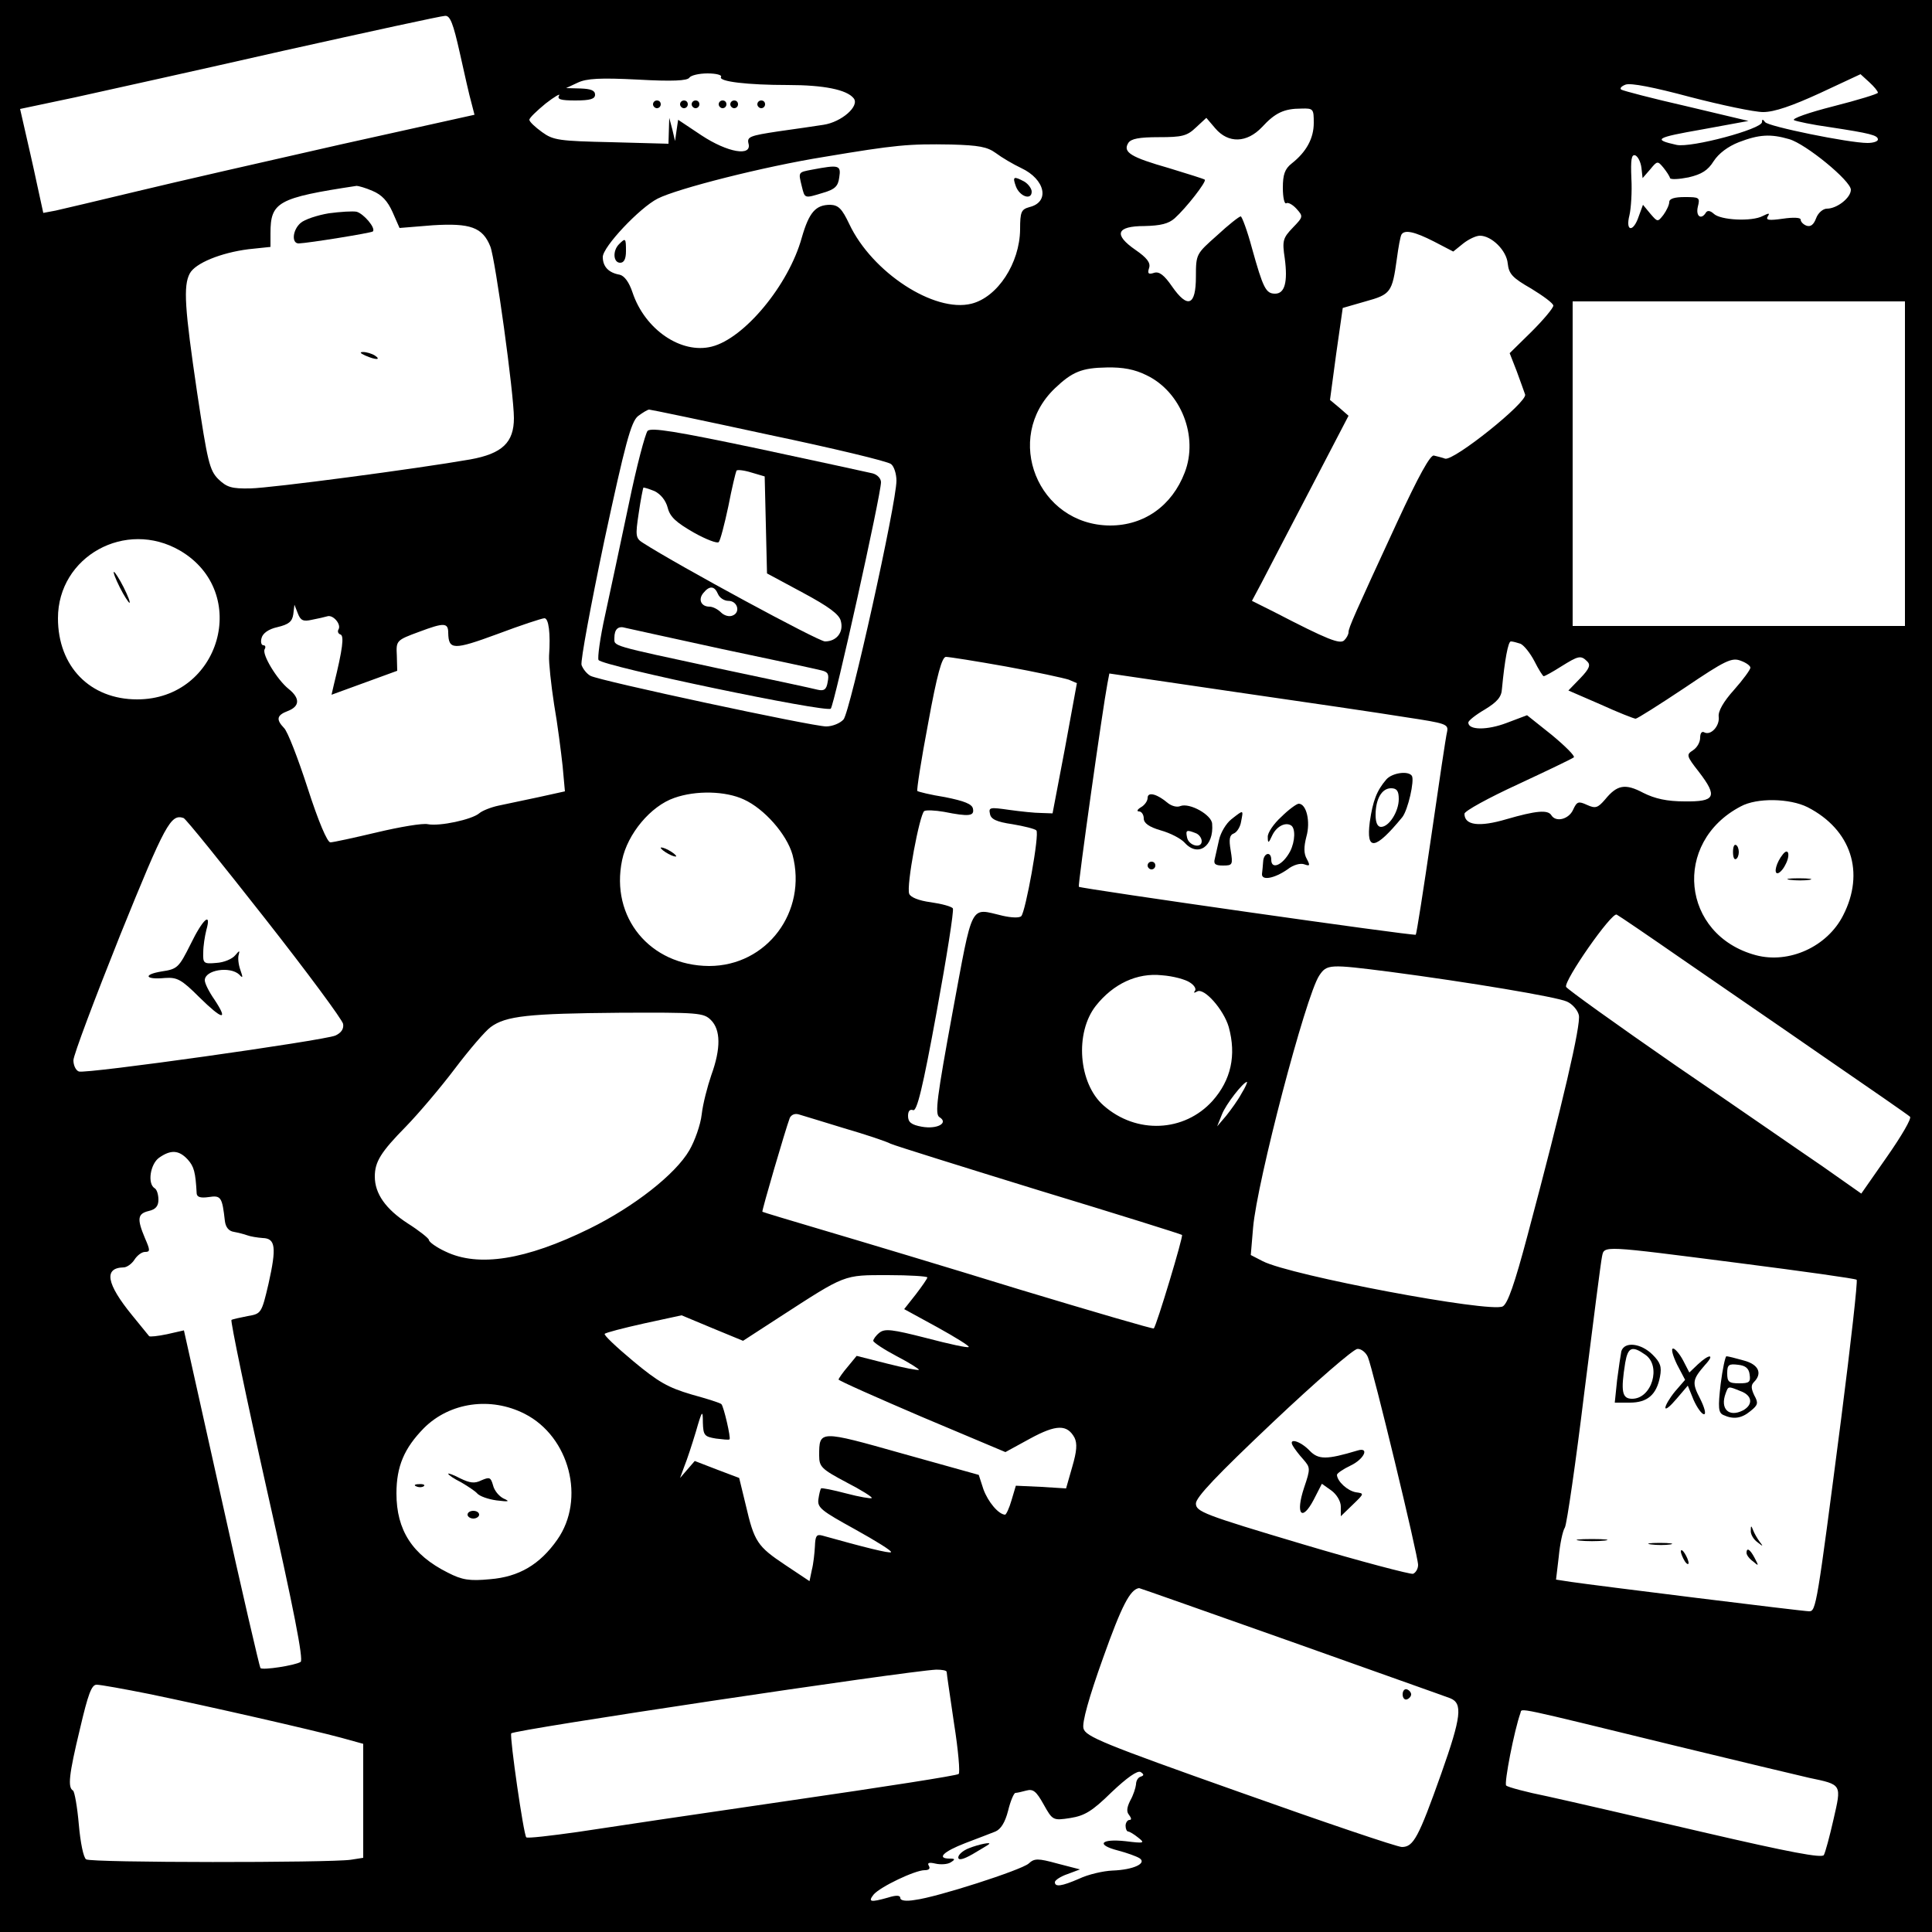<?xml version="1.0" standalone="no"?>
<!DOCTYPE svg PUBLIC "-//W3C//DTD SVG 20010904//EN"
 "http://www.w3.org/TR/2001/REC-SVG-20010904/DTD/svg10.dtd">
<svg version="1.0" xmlns="http://www.w3.org/2000/svg"
 width="500pt" height="500pt" viewBox="0 0 500 500"
 preserveAspectRatio="xMidYMid meet">
<g transform="translate(0,500) scale(0.1,-0.1)"
fill="#000000" stroke="none">
<path d="M0 2500 l0 -2500 2500 0 2500 0 0 2500 0 2500 -2500 0 -2500 0 0
-2500z m1190 2363 c12 -54 25 -112 30 -129 l8 -31 -347 -77 c-190 -43 -427
-97 -526 -121 -99 -24 -194 -46 -211 -50 l-32 -6 -17 78 c-9 43 -23 103 -30
134 l-13 57 142 30 c77 17 321 71 541 121 220 49 408 90 417 90 13 1 21 -20
38 -96z m676 -62 c-8 -12 69 -21 173 -21 93 0 152 -12 170 -34 17 -20 -31 -62
-78 -69 -20 -3 -73 -11 -117 -17 -73 -11 -81 -14 -77 -31 10 -35 -54 -24 -122
21 l-60 40 -4 -27 -4 -28 -7 30 -8 30 -1 -33 -1 -34 -147 4 c-136 3 -151 5
-180 26 -18 13 -33 27 -33 32 0 5 19 23 42 42 23 18 39 27 35 21 -6 -10 4 -13
42 -13 39 0 51 4 51 15 0 11 -11 15 -37 16 l-38 1 30 14 c23 11 58 13 156 8
89 -5 128 -3 133 5 4 6 25 11 47 11 22 0 38 -4 35 -9z m2994 -41 c0 -3 -52
-19 -115 -35 -63 -16 -109 -32 -102 -36 6 -3 48 -12 92 -18 105 -16 125 -21
125 -32 0 -5 -12 -9 -27 -9 -48 0 -258 43 -265 54 -6 8 -8 8 -8 0 0 -18 -183
-67 -221 -59 -63 14 -54 19 66 40 l120 22 -160 38 c-88 20 -164 40 -169 43 -5
3 0 9 11 13 13 5 74 -7 167 -32 81 -21 166 -39 189 -39 29 0 75 16 147 49
l105 49 23 -21 c12 -11 22 -23 22 -27z m-1460 -78 c0 -40 -19 -75 -57 -105
-18 -14 -23 -29 -23 -63 0 -25 4 -43 9 -40 4 3 16 -3 26 -14 18 -20 18 -21 -9
-49 -26 -27 -28 -34 -21 -80 8 -61 0 -91 -25 -91 -24 0 -31 14 -60 118 -12 45
-26 82 -29 82 -4 0 -32 -22 -61 -49 -54 -48 -55 -48 -55 -107 0 -75 -21 -84
-62 -25 -20 29 -33 39 -46 35 -15 -5 -18 -2 -13 13 4 13 -6 26 -35 46 -58 40
-50 62 23 62 42 1 62 6 78 20 30 27 83 95 78 100 -2 2 -44 15 -93 30 -98 28
-120 41 -105 65 7 11 28 15 79 15 60 0 73 3 96 25 l27 25 23 -27 c34 -40 82
-38 121 3 34 37 57 48 102 48 31 1 32 -1 32 -37z m1230 -42 c43 -12 160 -108
160 -131 0 -21 -36 -49 -62 -49 -10 0 -23 -11 -28 -25 -6 -16 -14 -23 -25 -19
-8 3 -15 10 -15 16 0 5 -19 6 -46 2 -36 -5 -45 -4 -39 6 6 9 3 9 -13 1 -28
-15 -110 -11 -127 6 -9 8 -16 9 -20 3 -12 -20 -27 -10 -21 15 6 24 4 25 -34
25 -26 0 -40 -4 -40 -13 0 -7 -7 -22 -15 -33 -15 -19 -15 -19 -34 3 l-19 23
-11 -30 c-14 -42 -35 -40 -24 3 4 17 7 61 5 95 -2 49 0 63 10 60 7 -3 14 -17
16 -32 l3 -27 20 23 c18 22 19 22 34 4 8 -10 16 -22 17 -27 2 -4 23 -3 48 2
34 8 50 18 65 42 13 20 37 38 65 49 52 20 82 22 130 8z m-2053 -36 c16 -12 45
-29 66 -39 62 -29 75 -88 21 -101 -21 -6 -24 -12 -24 -58 -1 -87 -58 -175
-126 -192 -96 -24 -257 81 -316 206 -19 40 -28 49 -49 50 -38 0 -55 -19 -74
-85 -34 -123 -149 -261 -233 -282 -79 -20 -173 44 -205 140 -9 27 -21 43 -33
46 -29 5 -44 21 -44 46 0 26 95 127 142 151 51 26 275 83 431 108 185 31 218
34 329 32 71 -2 93 -6 115 -22z m-1613 -98 c24 -10 39 -26 52 -55 l18 -41 86
7 c97 6 129 -5 149 -55 13 -33 61 -381 61 -444 0 -63 -30 -92 -113 -107 -137
-24 -515 -74 -569 -75 -49 -1 -61 3 -83 24 -23 23 -28 46 -55 225 -32 217 -36
275 -19 307 14 27 81 54 152 63 l57 6 0 35 c0 81 18 92 223 123 4 0 23 -5 41
-13z m2747 -131 l50 -26 26 21 c14 11 33 20 43 20 30 0 69 -38 72 -72 3 -27
12 -37 61 -65 31 -19 57 -38 57 -44 0 -6 -25 -36 -56 -67 l-57 -56 18 -46 c9
-25 19 -52 22 -61 6 -20 -184 -172 -207 -166 -8 3 -21 6 -29 8 -9 3 -40 -53
-95 -172 -111 -240 -126 -274 -126 -285 0 -6 -5 -15 -11 -21 -11 -11 -42 1
-181 73 l-58 29 24 45 c13 25 69 133 125 240 l101 194 -24 21 -24 20 16 119
17 119 59 17 c65 18 69 23 81 110 4 30 9 58 12 63 8 13 33 8 84 -18z m1219
-575 l0 -420 -430 0 -430 0 0 420 0 420 430 0 430 0 0 -420z m-1963 229 c90
-43 135 -159 99 -252 -33 -86 -105 -137 -193 -137 -187 1 -278 226 -143 355
45 43 70 53 134 54 42 1 73 -5 103 -20z m-978 -154 c167 -35 309 -69 317 -76
8 -6 14 -26 14 -43 0 -58 -120 -599 -137 -618 -9 -10 -29 -18 -45 -18 -35 0
-586 118 -610 131 -9 5 -19 17 -23 28 -3 10 24 155 59 322 54 251 69 307 87
322 12 9 25 17 29 17 4 0 143 -29 309 -65z m-1523 -300 c184 -108 104 -385
-111 -385 -122 0 -205 85 -205 210 0 160 175 257 316 175z m341 -179 c16 3 33
7 40 9 15 5 37 -21 29 -34 -3 -5 -1 -11 5 -13 10 -3 6 -37 -17 -130 l-6 -26
85 31 85 31 -1 39 c-2 39 -2 40 58 62 64 24 75 24 75 -3 1 -44 13 -45 127 -3
61 23 116 41 122 41 11 0 16 -39 12 -97 -1 -17 5 -74 13 -126 9 -51 18 -123
22 -159 l6 -66 -68 -15 c-38 -8 -85 -18 -104 -22 -19 -4 -42 -13 -50 -20 -19
-16 -102 -34 -133 -28 -13 3 -72 -7 -131 -21 -59 -14 -114 -26 -121 -26 -8 0
-31 54 -59 141 -25 77 -52 147 -61 155 -21 22 -19 33 10 44 31 12 32 33 2 57
-30 24 -70 90 -62 103 3 5 2 10 -3 10 -6 0 -8 9 -5 19 3 12 18 23 41 28 29 7
38 14 41 33 l3 25 9 -23 c7 -18 14 -21 36 -16z m3128 -62 c9 -4 25 -24 36 -45
11 -22 22 -39 24 -39 3 0 23 11 45 25 45 28 51 30 68 13 9 -9 5 -19 -18 -43
l-31 -32 83 -36 c46 -21 87 -37 91 -37 4 0 61 36 127 80 105 71 122 79 145 70
14 -5 25 -13 25 -18 0 -5 -19 -31 -42 -57 -28 -31 -42 -56 -40 -70 3 -24 -21
-50 -38 -40 -6 3 -10 -3 -10 -14 0 -12 -8 -26 -19 -33 -17 -11 -17 -14 16 -56
49 -64 42 -77 -37 -76 -46 0 -77 7 -107 22 -47 25 -68 21 -99 -17 -19 -22 -25
-24 -47 -14 -22 10 -26 9 -36 -13 -11 -24 -44 -33 -56 -14 -9 15 -40 12 -116
-10 -71 -21 -109 -16 -109 14 0 7 62 41 138 76 75 35 140 66 145 70 4 3 -22
29 -57 58 l-64 51 -53 -20 c-50 -19 -99 -19 -99 1 0 5 19 20 43 34 31 19 43
32 44 53 7 74 16 123 23 123 5 0 16 -3 25 -6z m-1331 -59 c77 -14 150 -30 162
-34 l21 -9 -31 -169 -32 -168 -29 1 c-17 0 -54 4 -83 8 -49 7 -54 7 -50 -10 2
-14 17 -21 58 -27 30 -5 58 -12 62 -16 9 -8 -28 -211 -39 -222 -5 -5 -26 -4
-48 1 -86 20 -76 40 -130 -251 -40 -218 -46 -262 -34 -270 25 -15 -5 -32 -45
-25 -28 5 -36 12 -36 28 0 13 5 18 13 15 10 -4 25 57 61 254 26 142 45 262 42
268 -3 5 -29 12 -57 16 -31 4 -53 13 -56 22 -8 20 27 206 39 214 5 3 28 2 51
-2 65 -13 79 -11 75 8 -2 12 -22 20 -72 30 -38 6 -70 14 -72 16 -2 2 10 81 28
175 23 127 36 172 46 172 8 0 78 -11 156 -25z m1033 -131 c106 -16 112 -18
108 -38 -3 -11 -21 -133 -41 -271 -20 -137 -38 -252 -40 -254 -4 -4 -865 119
-872 124 -3 3 62 464 74 526 l5 26 327 -48 c180 -26 378 -55 439 -65z m-1712
-213 c53 -24 111 -90 126 -143 39 -147 -66 -288 -216 -288 -153 1 -256 126
-225 274 14 68 74 140 135 161 56 20 133 18 180 -4z m2753 -20 c113 -58 149
-169 92 -280 -41 -81 -140 -126 -226 -103 -193 52 -217 292 -39 385 42 23 127
21 173 -2z m-3993 -287 c110 -140 201 -263 203 -274 2 -13 -5 -23 -20 -30 -31
-13 -647 -100 -664 -93 -8 3 -14 16 -14 29 0 13 55 159 121 324 117 289 131
314 164 303 6 -2 100 -119 210 -259z m3665 -104 c85 -59 252 -173 370 -255
118 -81 219 -151 223 -155 5 -4 -22 -50 -59 -103 l-67 -96 -101 71 c-56 38
-226 156 -380 261 -153 106 -280 197 -283 203 -6 16 118 194 131 187 6 -3 81
-54 166 -113z m-753 -35 c205 -27 432 -65 458 -77 14 -6 28 -22 31 -35 6 -24
-42 -230 -133 -571 -33 -124 -51 -176 -64 -183 -33 -17 -549 80 -621 117 l-31
16 6 71 c10 118 136 599 171 652 20 30 26 30 183 10z m-517 -28 c11 -7 17 -17
12 -22 -4 -5 -1 -5 6 -1 18 11 69 -47 82 -92 20 -73 6 -137 -42 -191 -73 -81
-197 -87 -282 -12 -65 57 -75 188 -20 258 45 57 107 86 171 79 29 -2 62 -11
73 -19z m-1240 -97 c25 -25 26 -73 1 -142 -10 -29 -22 -75 -25 -102 -3 -27
-18 -69 -32 -93 -36 -62 -143 -146 -259 -203 -165 -81 -287 -100 -372 -59 -24
11 -43 25 -43 30 0 4 -25 24 -55 43 -57 37 -85 77 -85 121 0 38 15 63 81 130
32 33 89 100 126 149 37 49 79 98 93 108 39 29 99 35 332 37 206 1 219 0 238
-19z m1373 -190 c-9 -17 -28 -43 -40 -58 l-23 -27 12 30 c10 27 56 85 65 85 2
0 -4 -14 -14 -30z m-1028 -90 c55 -16 109 -34 120 -40 11 -5 184 -59 385 -121
201 -61 367 -113 369 -115 4 -3 -66 -235 -73 -242 -2 -2 -159 44 -348 101
-188 58 -415 126 -503 152 -88 26 -161 48 -162 49 -2 2 60 214 71 243 4 8 13
12 23 9 10 -3 63 -19 118 -36z m-1699 -81 c16 -18 20 -32 23 -88 1 -9 10 -12
31 -9 32 5 35 0 42 -62 2 -16 10 -26 23 -28 11 -2 27 -6 35 -9 8 -3 26 -6 40
-7 33 -1 36 -24 15 -118 -18 -77 -19 -78 -54 -84 -20 -4 -39 -8 -42 -10 -3 -2
38 -200 92 -441 69 -306 95 -439 87 -444 -14 -9 -98 -22 -104 -16 -2 2 -48
199 -101 439 l-97 435 -44 -10 c-24 -5 -44 -7 -46 -5 -1 1 -21 26 -44 54 -67
82 -74 123 -22 124 8 0 21 9 28 20 7 11 19 20 27 20 14 0 14 4 0 36 -21 50
-19 63 10 70 18 4 25 13 25 29 0 13 -4 27 -10 30 -19 12 -11 63 12 79 30 21
51 20 74 -5z m4016 -268 c164 -21 300 -40 303 -43 3 -3 -15 -164 -40 -359 -63
-486 -65 -499 -83 -499 -16 0 -555 67 -616 76 l-39 6 7 59 c3 32 10 67 16 76
5 10 28 167 50 348 23 182 43 340 46 353 6 29 -3 29 356 -17z m-2102 -37 c0
-3 -14 -23 -30 -44 l-30 -38 86 -47 c47 -26 84 -49 81 -51 -2 -3 -52 8 -109
23 -90 23 -108 25 -122 14 -9 -7 -16 -17 -16 -21 0 -4 27 -22 61 -40 33 -17
59 -34 57 -35 -2 -2 -39 5 -82 16 l-79 20 -23 -28 c-13 -15 -23 -30 -24 -33 0
-3 97 -46 216 -97 l216 -91 64 35 c68 37 96 37 115 2 7 -15 6 -34 -6 -75 l-16
-56 -65 4 -65 3 -11 -37 c-6 -21 -14 -38 -17 -38 -17 1 -44 33 -56 66 l-12 37
-197 55 c-216 61 -216 61 -216 -5 0 -29 6 -35 70 -69 39 -20 69 -39 66 -41 -2
-2 -32 3 -66 12 -34 9 -64 15 -65 13 -2 -2 -5 -14 -7 -28 -3 -22 8 -30 95 -78
54 -30 96 -56 93 -59 -3 -4 -71 13 -178 43 -15 4 -18 -1 -19 -28 -1 -18 -4
-46 -8 -61 l-6 -29 -63 42 c-72 48 -80 60 -102 155 l-17 70 -58 22 -57 22 -19
-22 -19 -22 11 30 c7 17 20 57 30 90 16 56 18 57 18 24 1 -34 4 -37 34 -42 17
-2 33 -4 35 -2 4 3 -15 85 -21 91 -2 3 -37 14 -77 25 -61 18 -86 32 -152 87
-43 36 -76 67 -73 70 2 3 48 15 102 27 l97 21 79 -33 80 -33 94 61 c173 112
165 109 281 109 56 0 102 -3 102 -6z m1140 -206 c13 -30 130 -514 130 -538 0
-10 -6 -20 -13 -23 -6 -2 -136 32 -287 77 -255 76 -275 84 -275 105 0 16 54
73 200 211 110 104 208 189 218 189 9 1 22 -9 27 -21z m-2182 -147 c116 -59
158 -221 84 -326 -45 -64 -99 -96 -174 -102 -53 -5 -72 -2 -109 17 -92 46
-133 110 -133 205 0 70 20 117 71 169 67 67 173 82 261 37z m1985 -590 c216
-77 400 -142 410 -146 33 -13 29 -48 -23 -195 -59 -166 -72 -190 -102 -190
-12 0 -201 64 -420 142 -353 125 -399 144 -404 165 -4 15 14 80 51 183 48 135
70 177 93 180 2 0 180 -63 395 -139z m-893 -78 c0 -5 9 -64 19 -133 11 -69 16
-128 12 -131 -3 -4 -197 -34 -431 -68 -234 -34 -483 -71 -554 -82 -71 -10
-131 -17 -134 -14 -7 7 -43 257 -39 269 3 9 1020 161 1100 165 15 0 27 -2 27
-6z m-2064 -57 c155 -32 422 -93 496 -113 l58 -16 0 -148 0 -147 -32 -5 c-54
-8 -672 -8 -685 1 -7 4 -15 44 -19 90 -4 46 -11 85 -15 88 -14 8 -11 40 18
160 21 90 30 114 43 114 10 0 71 -11 136 -24z m3954 -135 c157 -38 311 -75
342 -82 86 -18 84 -16 63 -108 -10 -44 -21 -85 -25 -92 -6 -8 -87 7 -311 59
-167 39 -349 81 -404 93 -55 11 -103 24 -107 28 -6 5 21 144 37 188 4 13 -21
18 405 -86z m-1388 -79 c-7 -2 -12 -11 -12 -20 -1 -9 -7 -28 -15 -42 -9 -18
-10 -29 -3 -37 6 -8 7 -13 1 -13 -5 0 -10 -7 -10 -15 0 -8 3 -15 7 -15 3 0 15
-7 26 -16 18 -14 15 -15 -33 -9 -64 7 -78 -9 -20 -24 23 -6 48 -15 56 -20 20
-13 -15 -30 -70 -32 -24 -1 -63 -10 -86 -21 -46 -20 -63 -22 -63 -9 0 5 15 15
33 21 l32 12 -58 15 c-51 14 -60 14 -75 0 -20 -17 -237 -87 -294 -94 -23 -4
-38 -2 -38 5 0 7 -10 8 -32 1 -46 -13 -52 -11 -37 8 17 20 107 63 132 63 11 0
15 4 11 11 -5 8 0 10 17 6 13 -3 31 -2 39 3 13 8 12 10 -2 10 -35 0 -17 18 40
40 31 12 66 25 78 30 14 6 25 23 33 54 6 25 15 46 19 46 4 0 17 3 28 6 18 5
26 -2 45 -36 23 -41 24 -42 69 -35 37 6 56 17 107 67 39 37 67 57 75 52 9 -6
9 -9 0 -12z"/>
<path d="M1690 4730 c0 -5 5 -10 10 -10 6 0 10 5 10 10 0 6 -4 10 -10 10 -5 0
-10 -4 -10 -10z"/>
<path d="M1760 4730 c0 -5 5 -10 10 -10 6 0 10 5 10 10 0 6 -4 10 -10 10 -5 0
-10 -4 -10 -10z"/>
<path d="M1790 4730 c0 -5 5 -10 10 -10 6 0 10 5 10 10 0 6 -4 10 -10 10 -5 0
-10 -4 -10 -10z"/>
<path d="M1860 4730 c0 -5 5 -10 10 -10 6 0 10 5 10 10 0 6 -4 10 -10 10 -5 0
-10 -4 -10 -10z"/>
<path d="M1890 4730 c0 -5 5 -10 10 -10 6 0 10 5 10 10 0 6 -4 10 -10 10 -5 0
-10 -4 -10 -10z"/>
<path d="M1960 4730 c0 -5 5 -10 10 -10 6 0 10 5 10 10 0 6 -4 10 -10 10 -5 0
-10 -4 -10 -10z"/>
<path d="M2102 4561 c-37 -7 -36 -6 -27 -43 8 -32 6 -32 55 -17 31 9 39 17 42
40 5 32 -1 33 -70 20z"/>
<path d="M2629 4518 c10 -27 41 -37 41 -14 0 8 -9 20 -19 26 -28 15 -31 13
-22 -12z"/>
<path d="M1602 4368 c-17 -17 -15 -48 3 -48 10 0 15 10 15 30 0 34 -1 35 -18
18z"/>
<path d="M851 4448 c-30 -5 -63 -16 -73 -25 -21 -18 -24 -53 -5 -53 26 1 187
27 192 31 8 9 -24 46 -42 51 -10 2 -42 0 -72 -4z"/>
<path d="M945 4080 c27 -12 43 -12 25 0 -8 5 -22 9 -30 9 -10 0 -8 -3 5 -9z"/>
<path d="M1676 3885 c-6 -7 -29 -93 -49 -191 -21 -99 -48 -227 -61 -286 -13
-58 -20 -111 -17 -116 9 -16 590 -137 601 -126 9 9 130 554 130 586 0 10 -10
20 -22 23 -13 3 -146 32 -296 64 -214 45 -276 55 -286 46z m306 -243 l3 -126
93 -50 c67 -36 94 -56 98 -73 8 -29 -11 -53 -41 -53 -17 0 -379 196 -471 255
-19 12 -20 18 -11 77 5 35 11 64 12 66 1 1 14 -3 29 -9 16 -8 29 -24 34 -43 6
-24 22 -38 67 -64 32 -18 61 -29 65 -25 4 4 15 46 25 93 9 47 19 88 21 92 2 3
20 1 39 -5 l34 -10 3 -125z m-124 -179 c4 -10 16 -18 27 -18 24 0 32 -30 11
-38 -9 -4 -22 0 -30 8 -8 8 -21 15 -30 15 -21 0 -30 18 -16 35 16 20 29 19 38
-2z m12 -143 c129 -27 245 -52 256 -55 17 -4 20 -10 16 -30 -3 -19 -9 -24 -26
-20 -11 3 -127 28 -256 55 -283 61 -270 57 -270 79 0 23 10 32 29 26 9 -2 122
-27 251 -55z"/>
<path d="M310 3480 c11 -22 23 -40 25 -40 3 0 -4 18 -15 40 -11 22 -23 40 -25
40 -3 0 4 -18 15 -40z"/>
<path d="M3588 2983 c-25 -29 -35 -55 -43 -110 -10 -77 14 -73 84 12 15 19 32
95 25 107 -9 14 -51 8 -66 -9z m32 -51 c0 -32 -25 -72 -46 -72 -9 0 -14 11
-14 31 0 41 16 69 40 69 15 0 20 -7 20 -28z"/>
<path d="M2970 2935 c0 -8 -8 -19 -17 -24 -10 -6 -12 -11 -5 -11 6 0 12 -8 12
-18 0 -12 13 -22 44 -31 25 -7 52 -21 62 -32 34 -38 76 -10 71 49 -1 23 -58
55 -82 46 -9 -4 -23 0 -33 8 -27 23 -52 30 -52 13z m124 -91 c9 -3 16 -13 16
-21 0 -20 -34 -12 -38 10 -4 19 -1 20 22 11z"/>
<path d="M3316 2886 c-20 -18 -36 -42 -35 -52 0 -17 2 -17 11 3 11 24 34 36
49 27 12 -7 11 -41 -2 -67 -19 -36 -49 -49 -49 -22 0 23 -20 18 -21 -5 -1 -11
-2 -26 -3 -32 -1 -18 33 -11 66 12 15 12 34 17 44 13 14 -5 15 -3 6 14 -8 14
-8 31 -1 58 11 39 0 85 -20 85 -5 0 -26 -15 -45 -34z"/>
<path d="M3187 2880 c-14 -11 -28 -35 -32 -53 -4 -17 -9 -40 -11 -49 -4 -14 1
-18 21 -18 25 0 26 2 20 39 -5 29 -3 40 8 44 8 3 17 17 19 31 6 31 7 31 -25 6z"/>
<path d="M2970 2760 c0 -5 5 -10 10 -10 6 0 10 5 10 10 0 6 -4 10 -10 10 -5 0
-10 -4 -10 -10z"/>
<path d="M1710 2806 c0 -3 9 -10 20 -16 11 -6 20 -8 20 -6 0 3 -9 10 -20 16
-11 6 -20 8 -20 6z"/>
<path d="M4485 2795 c0 -13 3 -21 8 -18 4 2 7 10 7 18 0 8 -3 16 -7 18 -5 3
-8 -5 -8 -18z"/>
<path d="M4614 2789 c-17 -21 -24 -49 -14 -49 5 0 14 9 20 21 14 25 9 47 -6
28z"/>
<path d="M4633 2723 c15 -2 37 -2 50 0 12 2 0 4 -28 4 -27 0 -38 -2 -22 -4z"/>
<path d="M493 2556 c-30 -60 -34 -64 -74 -70 -50 -8 -44 -22 8 -17 31 2 42 -3
89 -50 60 -59 76 -62 39 -6 -14 20 -25 42 -25 50 0 27 65 37 89 15 10 -11 10
-8 3 12 -5 14 -7 32 -4 40 3 11 1 10 -9 -2 -8 -10 -30 -19 -49 -20 -33 -3 -35
-1 -34 27 0 17 4 42 8 58 14 49 -9 29 -41 -37z"/>
<path d="M4196 1503 c-2 -10 -7 -44 -11 -75 l-6 -58 39 0 c45 0 69 20 78 67 5
26 1 37 -19 57 -30 30 -73 35 -81 9z m62 -9 c42 -29 17 -114 -34 -114 -26 0
-30 18 -18 93 7 41 18 45 52 21z"/>
<path d="M4340 1469 l21 -40 -26 -30 c-14 -17 -25 -36 -25 -42 0 -7 13 4 29
23 l29 34 15 -37 c9 -20 21 -37 27 -37 6 0 1 18 -10 40 -22 42 -20 50 13 88
26 28 11 29 -19 1 l-22 -21 -16 31 c-9 17 -21 31 -26 31 -6 0 -1 -18 10 -41z"/>
<path d="M4453 1418 c-7 -61 -6 -74 7 -80 26 -12 47 -9 70 10 20 16 21 21 10
41 -8 17 -9 26 -1 34 23 23 12 46 -26 56 -21 6 -41 11 -45 11 -3 0 -10 -33
-15 -72z m75 25 c3 -20 -1 -23 -27 -23 -27 0 -31 4 -31 26 0 22 4 25 28 22 19
-2 28 -9 30 -25z m-24 -43 c31 -11 34 -35 7 -50 -37 -19 -60 4 -45 44 7 19 6
19 38 6z"/>
<path d="M4531 1039 c-1 -9 7 -23 17 -30 15 -12 16 -12 6 1 -6 8 -14 22 -17
30 -5 13 -6 12 -6 -1z"/>
<path d="M4088 1013 c17 -2 47 -2 65 0 17 2 3 4 -33 4 -36 0 -50 -2 -32 -4z"/>
<path d="M4273 1003 c15 -2 37 -2 50 0 12 2 0 4 -28 4 -27 0 -38 -2 -22 -4z"/>
<path d="M4350 985 c0 -5 5 -17 10 -25 5 -8 10 -10 10 -5 0 6 -5 17 -10 25 -5
8 -10 11 -10 5z"/>
<path d="M4520 981 c0 -5 7 -15 17 -22 15 -13 15 -12 4 9 -12 23 -21 28 -21
13z"/>
<path d="M3346 1258 c4 -7 16 -23 27 -35 18 -21 19 -23 2 -73 -23 -69 -6 -90
25 -31 l21 41 24 -17 c14 -10 25 -28 25 -42 l0 -25 31 30 c30 29 30 29 8 32
-22 4 -48 28 -49 45 0 4 16 15 35 24 36 17 50 49 18 39 -80 -24 -101 -24 -124
0 -24 25 -56 34 -43 12z"/>
<path d="M1160 1186 c0 -3 15 -13 33 -22 17 -10 37 -23 42 -29 6 -7 28 -15 50
-18 32 -4 36 -3 18 5 -12 6 -24 21 -27 34 -6 21 -9 22 -30 13 -18 -9 -30 -7
-55 5 -17 9 -31 14 -31 12z"/>
<path d="M1078 1153 c7 -3 16 -2 19 1 4 3 -2 6 -13 5 -11 0 -14 -3 -6 -6z"/>
<path d="M1210 1080 c0 -5 7 -10 15 -10 8 0 15 5 15 10 0 6 -7 10 -15 10 -8 0
-15 -4 -15 -10z"/>
<path d="M3630 615 c0 -9 5 -15 11 -13 6 2 11 8 11 13 0 5 -5 11 -11 13 -6 2
-11 -4 -11 -13z"/>
<path d="M2508 217 c-16 -6 -28 -17 -28 -24 0 -8 12 -6 38 9 20 12 39 23 41
25 9 7 -26 0 -51 -10z"/>
</g>
</svg>
